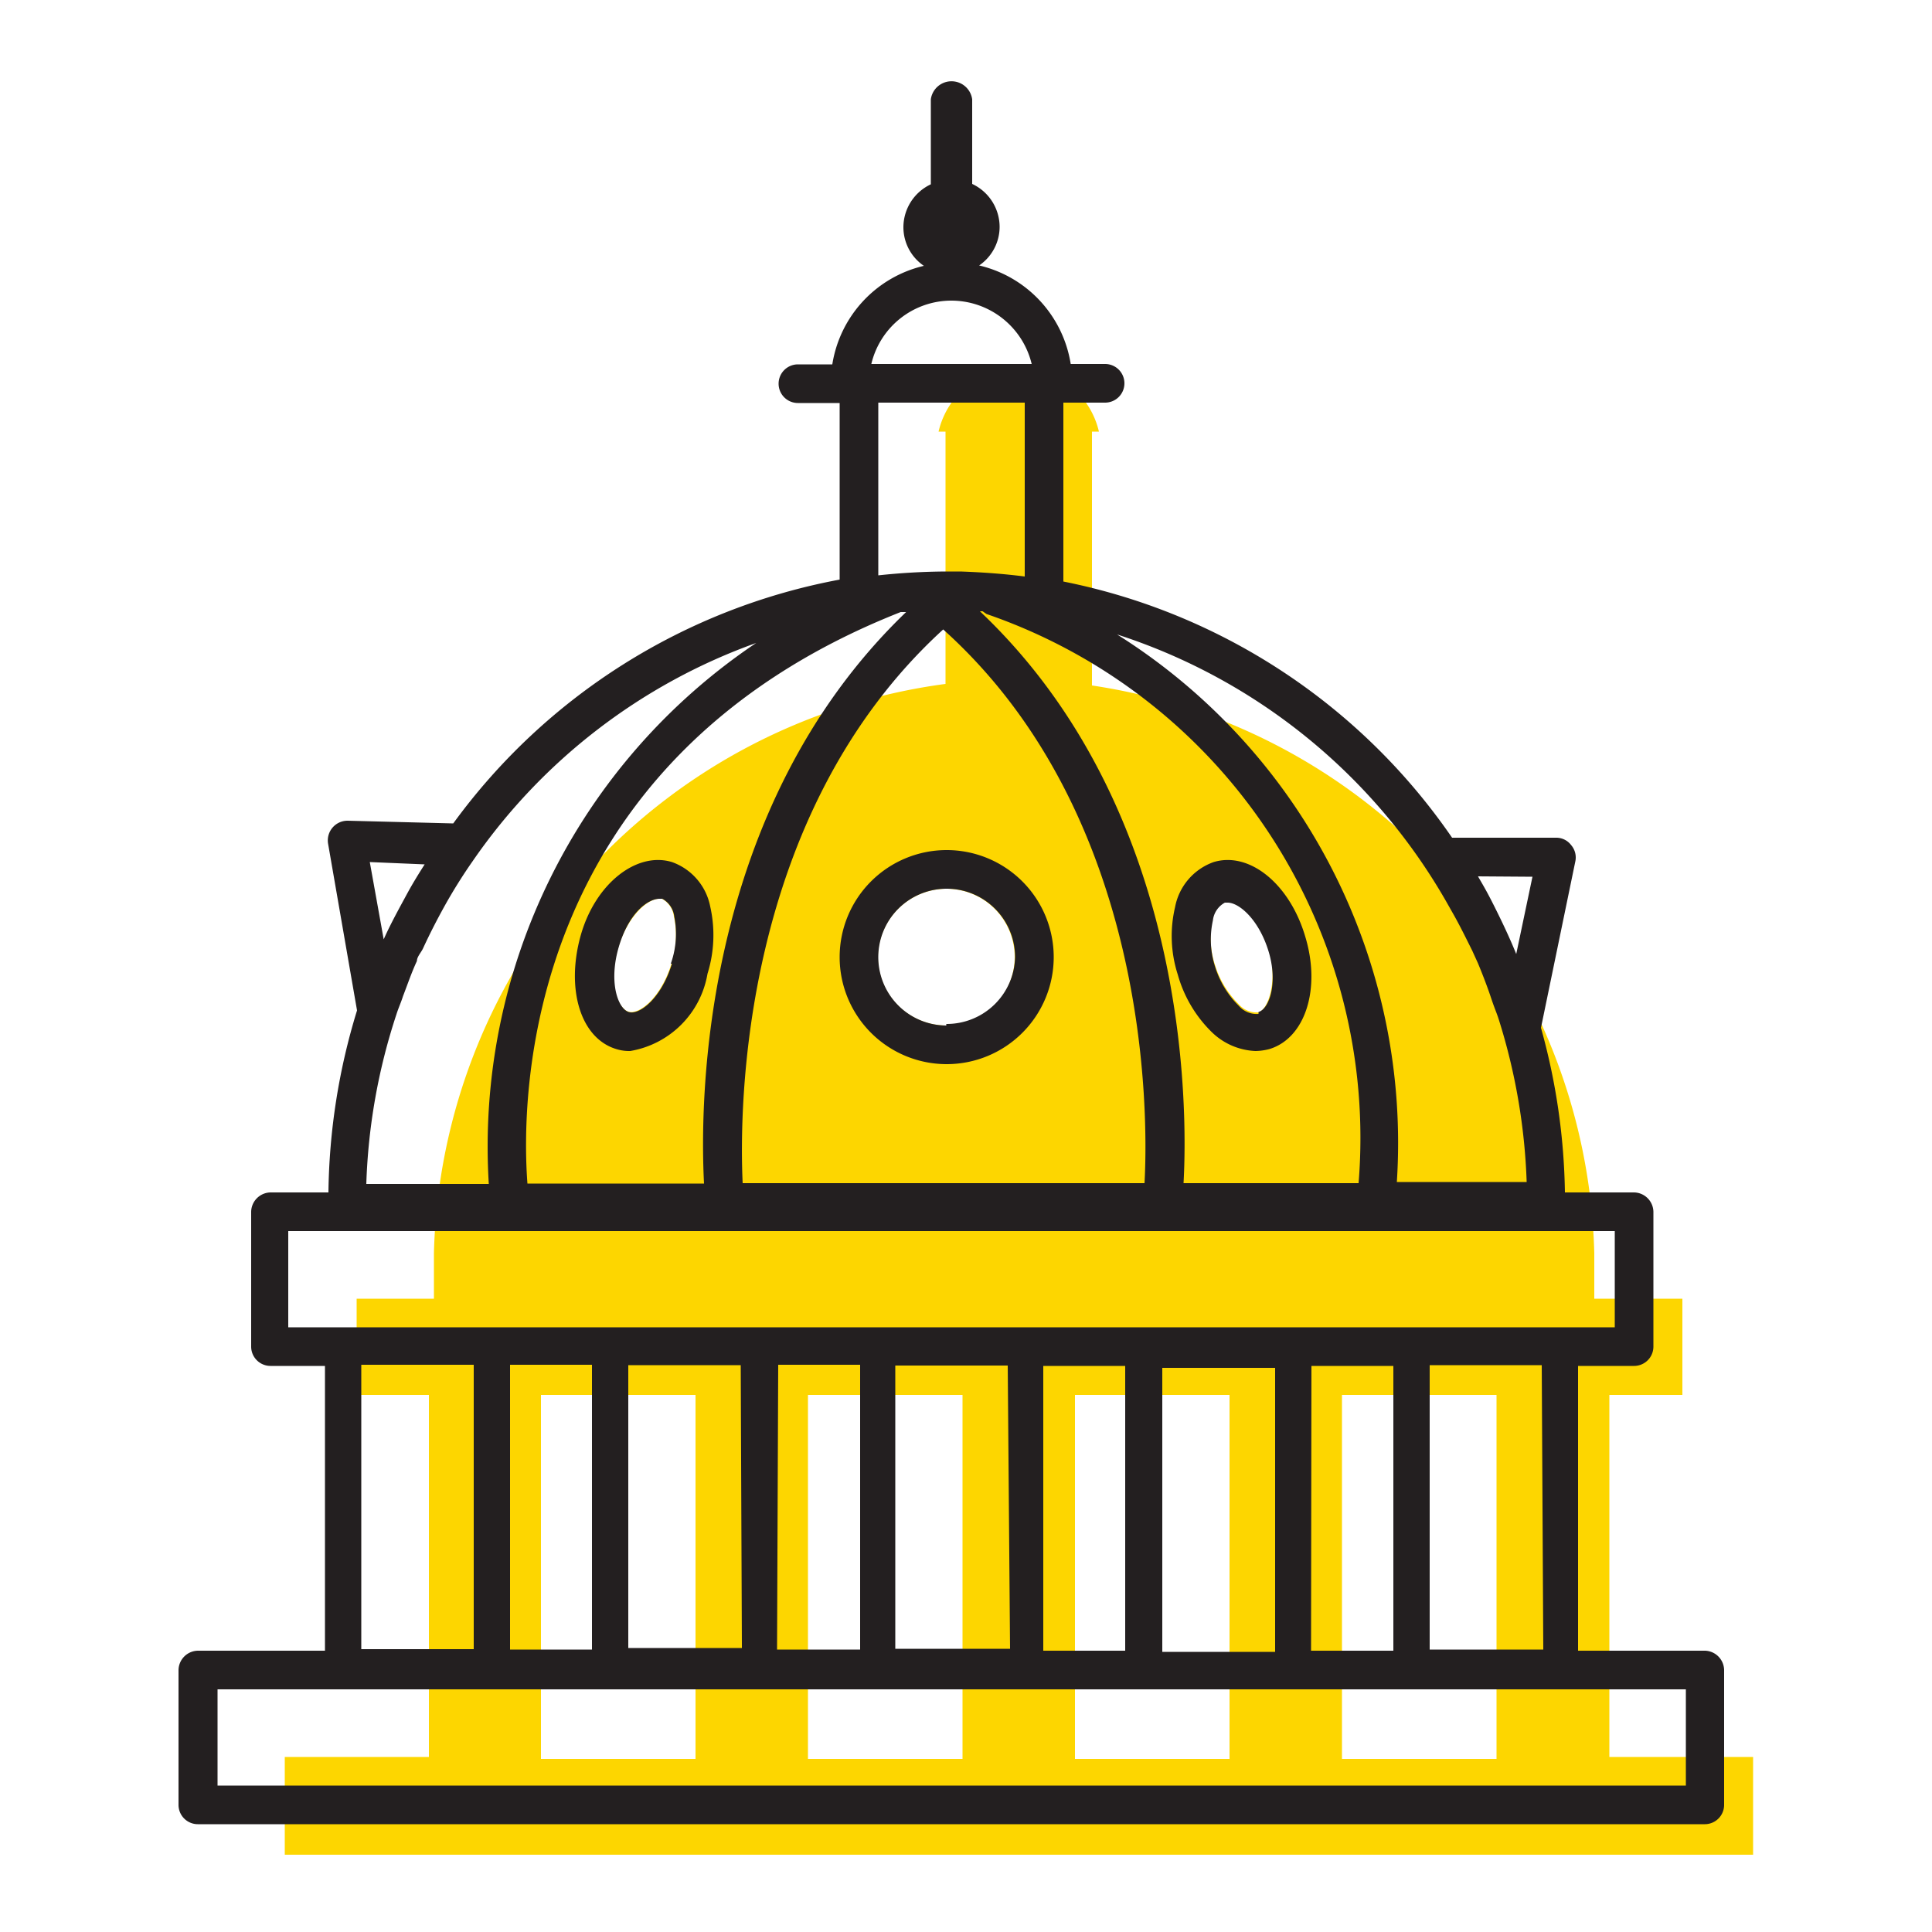 <svg id="f137129d-1c6c-4ff9-ba81-8254675437ac" data-name="ICONS" xmlns="http://www.w3.org/2000/svg" viewBox="0 0 50 50"><path d="M41.65,45.47V36.1h1.89V33.61H41.26V32.43a15.25,15.25,0,0,0-13-14.69V11.17h.18a2.13,2.13,0,0,0-4.15,0h.18V17.7A15.25,15.25,0,0,0,11.23,32.43v1.18h-2V36.1H11.1v9.37H7.37V48h38V45.47ZM31.39,23.73a.6.6,0,0,1,.31-.46h.07c.3,0,.81.44,1.06,1.26s0,1.59-.26,1.67a.61.61,0,0,1-.51-.21,2.42,2.42,0,0,1-.61-1h0A2.3,2.3,0,0,1,31.39,23.73ZM24.49,23a1.77,1.77,0,1,1-1.77,1.77A1.78,1.78,0,0,1,24.49,23ZM16,24.52c.25-.82.76-1.26,1.06-1.26h.07a.6.6,0,0,1,.31.46,2.3,2.3,0,0,1-.06,1.21c-.27.89-.84,1.34-1.12,1.25S15.72,25.42,16,24.52Zm2,21H14V36.1h4Zm6.91,0h-4V36.1h4Zm6.91,0h-4V36.1h4Zm6.91,0h-4V36.1h4Z" fill="#fdd600"/><path d="M44.13,42.72H40.84V35.35h1.45a.5.5,0,0,0,.5-.5V31.36a.51.51,0,0,0-.5-.5H40.5a16.67,16.67,0,0,0-.62-4.26l.89-4.31a.49.49,0,0,0-.11-.42.48.48,0,0,0-.39-.19l-2.69,0a16,16,0,0,0-10.06-6.63V10.42H28.6a.5.5,0,0,0,.5-.5.5.5,0,0,0-.5-.5h-.89a3.12,3.12,0,0,0-2.37-2.55,1.21,1.21,0,0,0,.53-1,1.23,1.23,0,0,0-.71-1.11V2.57a.54.54,0,0,0-1.07,0v2.2a1.23,1.23,0,0,0-.71,1.11,1.21,1.21,0,0,0,.53,1,3.12,3.12,0,0,0-2.37,2.55h-.89a.5.5,0,0,0-.5.5.5.5,0,0,0,.5.5h1.08V15a16,16,0,0,0-10,6.31L9,21.24a.51.51,0,0,0-.51.59l.75,4.32a16.63,16.63,0,0,0-.74,4.71H7a.51.51,0,0,0-.5.5v3.49a.5.5,0,0,0,.5.5H8.41v7.37H5.12a.51.51,0,0,0-.5.5v3.49a.5.5,0,0,0,.5.5h39a.5.5,0,0,0,.5-.5V43.22A.51.51,0,0,0,44.13,42.72ZM9.35,35.32h2.91v7.36H9.35Zm3.85,0h2.12v7.37H13.2Zm6,7.33H16.26V35.33h2.91Zm.94-7.33h2.12v7.37H20.11Zm6,7.35H23.17V35.34h2.91ZM27,35.35h2.12v7.37H27Zm6,7.4H30.08V35.4H33Zm.94-7.4h2.12v7.37H33.93Zm6,7.34H37V35.33H39.9ZM23.31,15.84h.14c-5.32,5.11-5.34,12.68-5.23,14.79H13.65C13.49,28.54,13.44,19.73,23.31,15.84Zm2.22.05a14.34,14.34,0,0,1,9.63,14.73H30.63c.11-2,.13-9.69-5.27-14.8h.07Zm-1.12.4c5.34,4.8,5.31,12.51,5.21,14.33H19.22C19.13,28.7,19.15,21.09,24.41,16.29Zm15.25,6.4-.42,2c-.17-.42-.36-.82-.56-1.22s-.28-.53-.43-.79Zm-2.21.68.13.23c.19.33.36.68.52,1l.15.33c.12.29.24.6.34.9s.14.37.2.56a15.73,15.73,0,0,1,.72,4.2H36.15a15.54,15.54,0,0,0-7.24-14.17A15.19,15.19,0,0,1,37.45,23.37ZM24.62,7.78A2.14,2.14,0,0,1,26.7,9.42H22.55A2.13,2.13,0,0,1,24.62,7.78Zm-1.89,2.64h3.79v4.5c-.54-.07-1.1-.11-1.66-.13H24.5a17.18,17.18,0,0,0-1.77.1Zm-3.16,6.22a15.7,15.7,0,0,0-6.92,14H9.48a15.56,15.56,0,0,1,.78-4.39c.05-.16.12-.31.17-.47.12-.31.22-.61.36-.91,0-.11.11-.22.16-.33.17-.37.36-.74.56-1.1s.46-.78.72-1.15A15.08,15.08,0,0,1,19.57,16.64ZM9.93,24.31l-.36-2,1.42.06c-.16.25-.32.51-.46.77S10.11,23.9,9.93,24.31ZM7.46,31.86H41.79v2.49H7.46ZM43.63,46.21h-38V43.72h38Z" fill="#231f20"/><path d="M24.49,22a2.77,2.77,0,1,0,2.78,2.77A2.77,2.77,0,0,0,24.49,22Zm0,4.54a1.77,1.77,0,1,1,1.78-1.77A1.77,1.77,0,0,1,24.49,26.5Z" fill="#231f20"/><path d="M17.39,22.31c-.92-.28-2,.57-2.37,1.93s0,2.63.93,2.91a1.12,1.12,0,0,0,.36.05,2.44,2.44,0,0,0,2-2,3.35,3.35,0,0,0,.07-1.74A1.53,1.53,0,0,0,17.39,22.31Zm0,2.63c-.27.89-.84,1.34-1.12,1.25s-.52-.77-.26-1.67.76-1.26,1.06-1.26h.07a.6.6,0,0,1,.31.46A2.3,2.3,0,0,1,17.36,24.94Z" fill="#231f20"/><path d="M33.78,24.24c-.4-1.36-1.44-2.21-2.37-1.93a1.54,1.54,0,0,0-1,1.17,3.25,3.25,0,0,0,.07,1.74,3.34,3.34,0,0,0,.89,1.5,1.72,1.72,0,0,0,1.12.48,1.49,1.49,0,0,0,.36-.05C33.78,26.87,34.19,25.59,33.78,24.24Zm-1.21,2a.61.61,0,0,1-.51-.21,2.42,2.42,0,0,1-.61-1h0a2.3,2.3,0,0,1-.06-1.21.6.6,0,0,1,.31-.46h.07c.3,0,.81.44,1.06,1.26S32.85,26.11,32.57,26.19Z" fill="#231f20"/></svg>